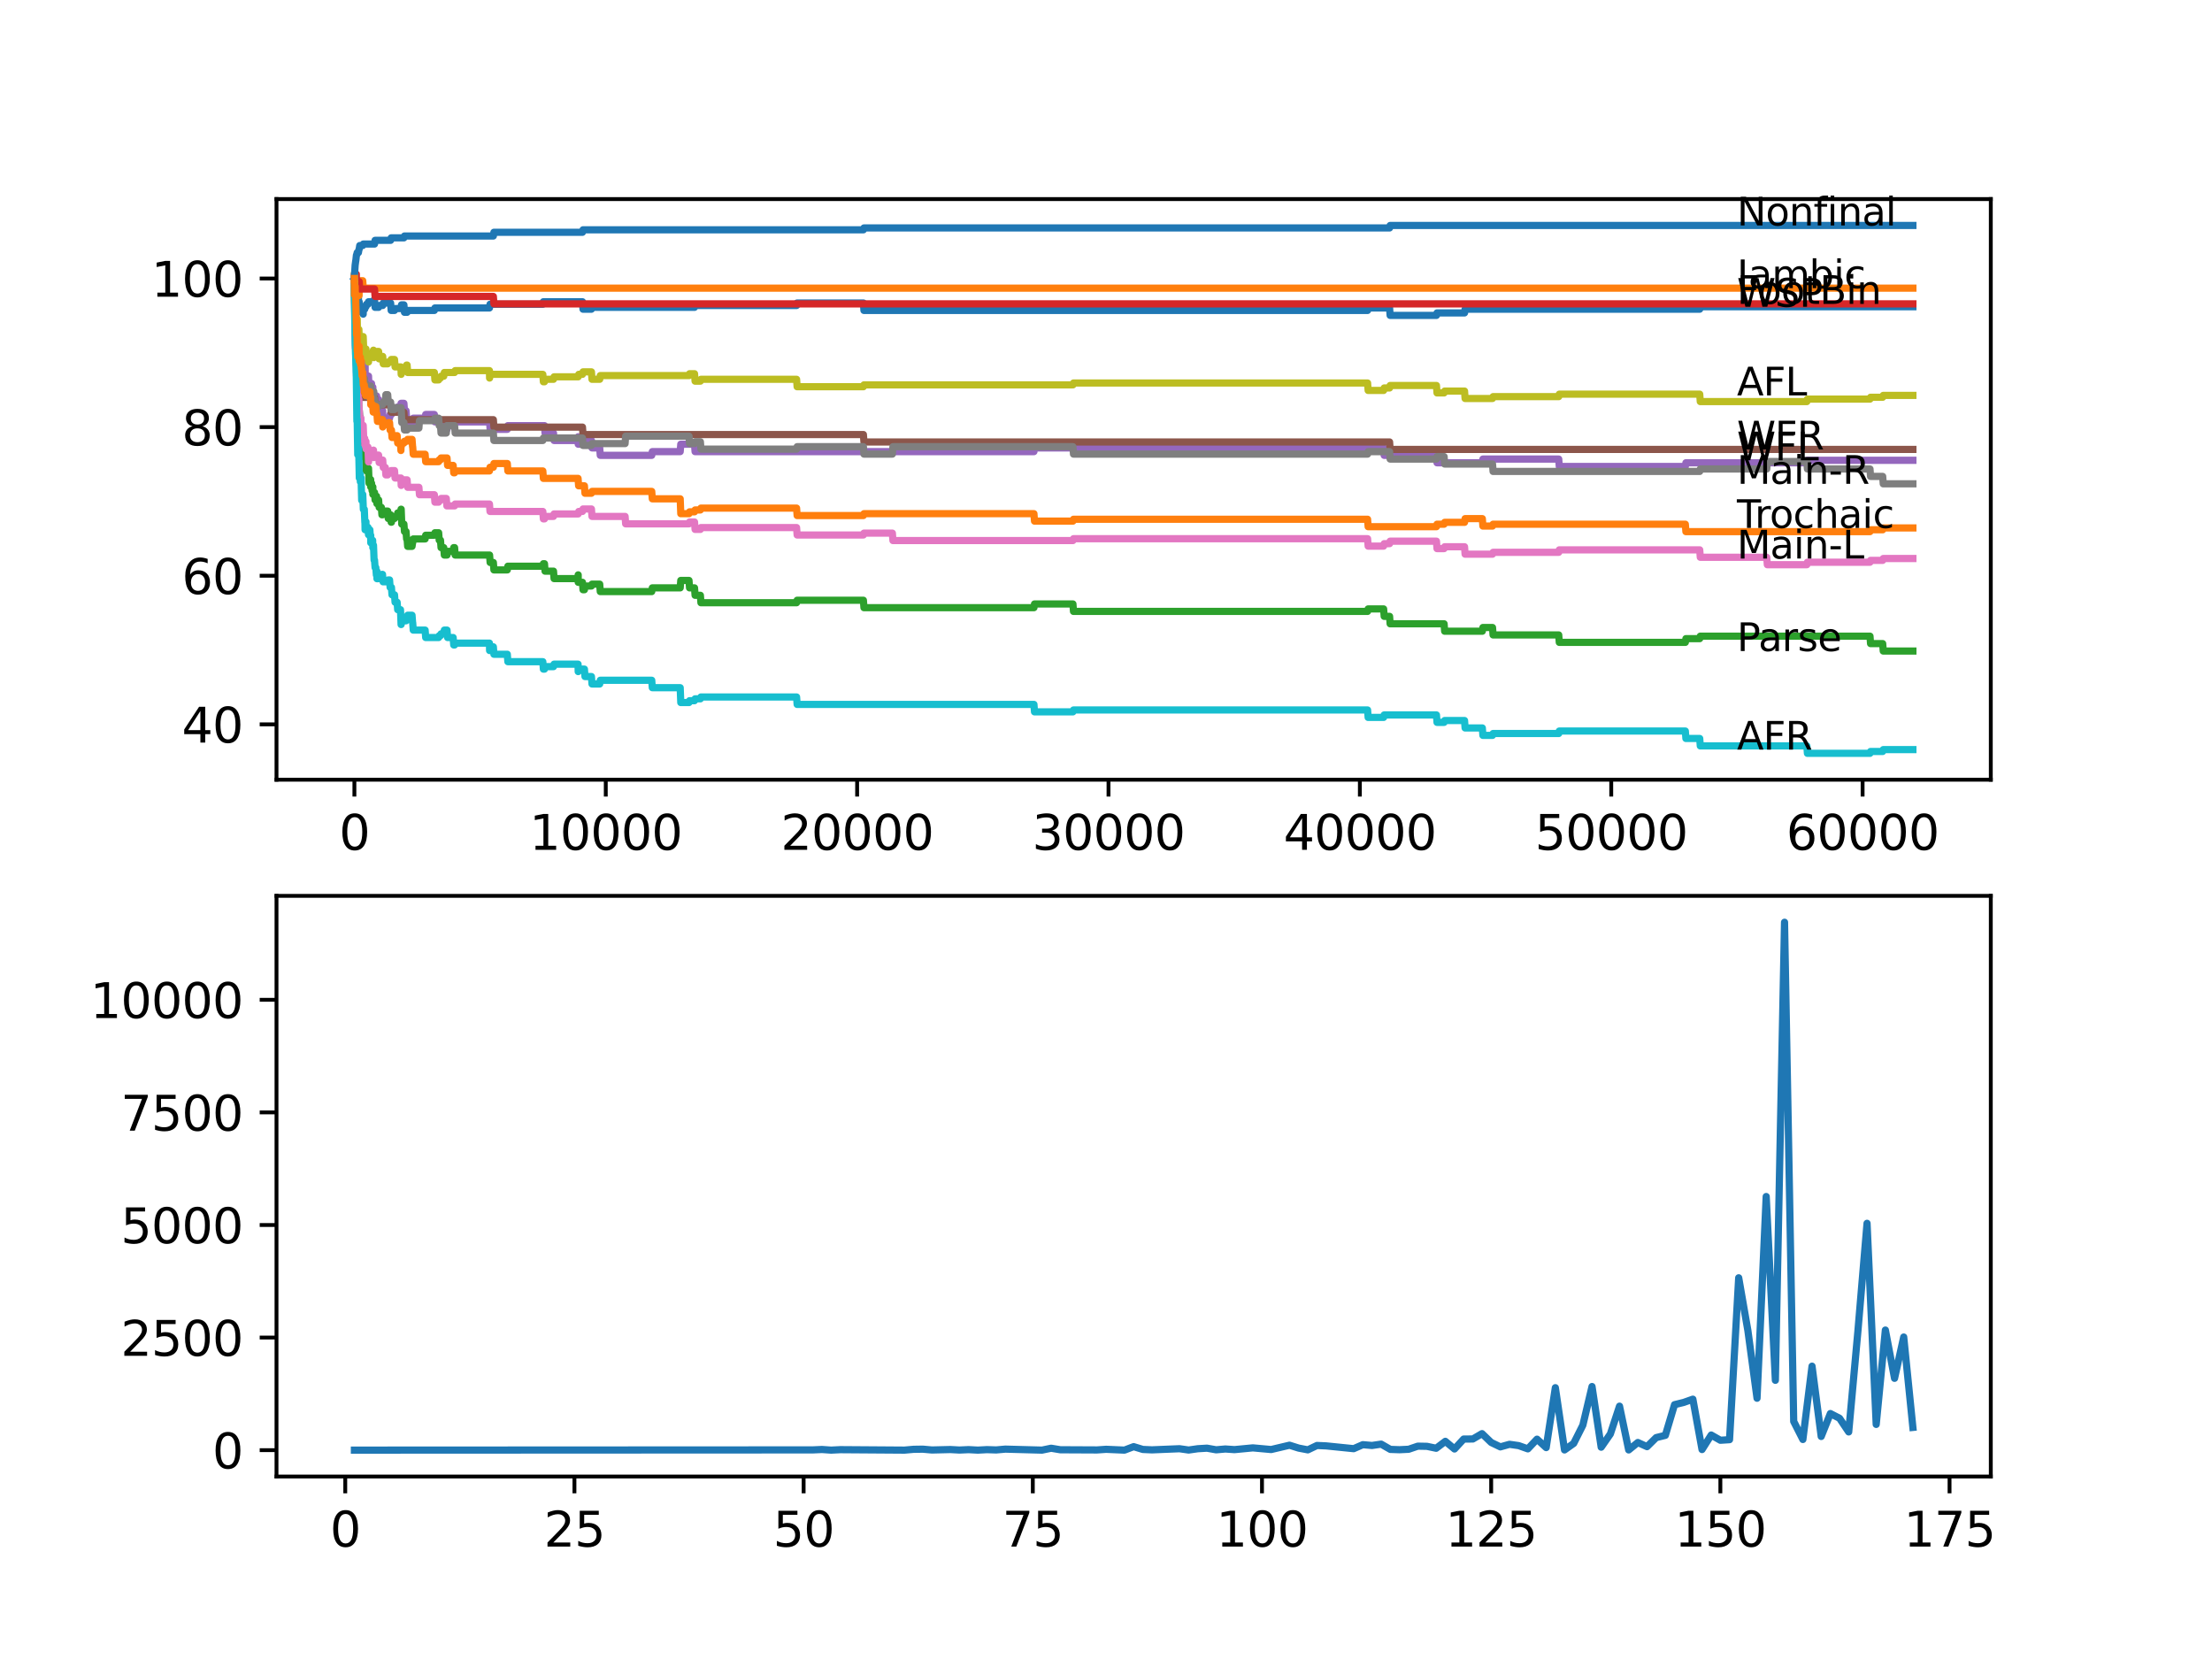<?xml version="1.0" encoding="utf-8" standalone="no"?>
<!DOCTYPE svg PUBLIC "-//W3C//DTD SVG 1.1//EN"
  "http://www.w3.org/Graphics/SVG/1.1/DTD/svg11.dtd">
<svg xmlns:xlink="http://www.w3.org/1999/xlink" width="460.8pt" height="345.6pt" viewBox="0 0 460.8 345.6" xmlns="http://www.w3.org/2000/svg" version="1.1">
 <defs>
  <style type="text/css">*{stroke-linejoin: round; stroke-linecap: butt}</style>
 </defs>
 <g id="figure_1">
  <g id="patch_1">
   <path d="M 0 345.6 
L 460.8 345.6 
L 460.8 0 
L 0 0 
z
" style="fill: #ffffff"/>
  </g>
  <g id="axes_1">
   <g id="patch_2">
    <path d="M 57.6 162.432 
L 414.72 162.432 
L 414.72 41.472 
L 57.6 41.472 
z
" style="fill: #ffffff"/>
   </g>
   <g id="matplotlib.axis_1">
    <g id="xtick_1">
     <g id="line2d_1">
      <defs>
       <path id="m3942ebf90b" d="M 0 0 
L 0 3.5 
" style="stroke: #000000; stroke-width: 0.8"/>
      </defs>
      <g>
       <use xlink:href="#m3942ebf90b" x="73.827" y="162.432" style="stroke: #000000; stroke-width: 0.8"/>
      </g>
     </g>
     <g id="text_1">
      <!-- 0 -->
      <g transform="translate(70.646 177.03)scale(0.1 -0.1)">
       <defs>
        <path id="DejaVuSans-30" d="M 2034 4250 
Q 1547 4250 1301 3770 
Q 1056 3291 1056 2328 
Q 1056 1369 1301 889 
Q 1547 409 2034 409 
Q 2525 409 2770 889 
Q 3016 1369 3016 2328 
Q 3016 3291 2770 3770 
Q 2525 4250 2034 4250 
z
M 2034 4750 
Q 2819 4750 3233 4129 
Q 3647 3509 3647 2328 
Q 3647 1150 3233 529 
Q 2819 -91 2034 -91 
Q 1250 -91 836 529 
Q 422 1150 422 2328 
Q 422 3509 836 4129 
Q 1250 4750 2034 4750 
z
" transform="scale(0.016)"/>
       </defs>
       <use xlink:href="#DejaVuSans-30"/>
      </g>
     </g>
    </g>
    <g id="xtick_2">
     <g id="line2d_2">
      <g>
       <use xlink:href="#m3942ebf90b" x="126.192" y="162.432" style="stroke: #000000; stroke-width: 0.8"/>
      </g>
     </g>
     <g id="text_2">
      <!-- 10000 -->
      <g transform="translate(110.286 177.03)scale(0.1 -0.1)">
       <defs>
        <path id="DejaVuSans-31" d="M 794 531 
L 1825 531 
L 1825 4091 
L 703 3866 
L 703 4441 
L 1819 4666 
L 2450 4666 
L 2450 531 
L 3481 531 
L 3481 0 
L 794 0 
L 794 531 
z
" transform="scale(0.016)"/>
       </defs>
       <use xlink:href="#DejaVuSans-31"/>
       <use xlink:href="#DejaVuSans-30" x="63.623"/>
       <use xlink:href="#DejaVuSans-30" x="127.246"/>
       <use xlink:href="#DejaVuSans-30" x="190.869"/>
       <use xlink:href="#DejaVuSans-30" x="254.492"/>
      </g>
     </g>
    </g>
    <g id="xtick_3">
     <g id="line2d_3">
      <g>
       <use xlink:href="#m3942ebf90b" x="178.556" y="162.432" style="stroke: #000000; stroke-width: 0.8"/>
      </g>
     </g>
     <g id="text_3">
      <!-- 20000 -->
      <g transform="translate(162.65 177.03)scale(0.1 -0.1)">
       <defs>
        <path id="DejaVuSans-32" d="M 1228 531 
L 3431 531 
L 3431 0 
L 469 0 
L 469 531 
Q 828 903 1448 1529 
Q 2069 2156 2228 2338 
Q 2531 2678 2651 2914 
Q 2772 3150 2772 3378 
Q 2772 3750 2511 3984 
Q 2250 4219 1831 4219 
Q 1534 4219 1204 4116 
Q 875 4013 500 3803 
L 500 4441 
Q 881 4594 1212 4672 
Q 1544 4750 1819 4750 
Q 2544 4750 2975 4387 
Q 3406 4025 3406 3419 
Q 3406 3131 3298 2873 
Q 3191 2616 2906 2266 
Q 2828 2175 2409 1742 
Q 1991 1309 1228 531 
z
" transform="scale(0.016)"/>
       </defs>
       <use xlink:href="#DejaVuSans-32"/>
       <use xlink:href="#DejaVuSans-30" x="63.623"/>
       <use xlink:href="#DejaVuSans-30" x="127.246"/>
       <use xlink:href="#DejaVuSans-30" x="190.869"/>
       <use xlink:href="#DejaVuSans-30" x="254.492"/>
      </g>
     </g>
    </g>
    <g id="xtick_4">
     <g id="line2d_4">
      <g>
       <use xlink:href="#m3942ebf90b" x="230.921" y="162.432" style="stroke: #000000; stroke-width: 0.8"/>
      </g>
     </g>
     <g id="text_4">
      <!-- 30000 -->
      <g transform="translate(215.015 177.03)scale(0.1 -0.1)">
       <defs>
        <path id="DejaVuSans-33" d="M 2597 2516 
Q 3050 2419 3304 2112 
Q 3559 1806 3559 1356 
Q 3559 666 3084 287 
Q 2609 -91 1734 -91 
Q 1441 -91 1130 -33 
Q 819 25 488 141 
L 488 750 
Q 750 597 1062 519 
Q 1375 441 1716 441 
Q 2309 441 2620 675 
Q 2931 909 2931 1356 
Q 2931 1769 2642 2001 
Q 2353 2234 1838 2234 
L 1294 2234 
L 1294 2753 
L 1863 2753 
Q 2328 2753 2575 2939 
Q 2822 3125 2822 3475 
Q 2822 3834 2567 4026 
Q 2313 4219 1838 4219 
Q 1578 4219 1281 4162 
Q 984 4106 628 3988 
L 628 4550 
Q 988 4650 1302 4700 
Q 1616 4750 1894 4750 
Q 2613 4750 3031 4423 
Q 3450 4097 3450 3541 
Q 3450 3153 3228 2886 
Q 3006 2619 2597 2516 
z
" transform="scale(0.016)"/>
       </defs>
       <use xlink:href="#DejaVuSans-33"/>
       <use xlink:href="#DejaVuSans-30" x="63.623"/>
       <use xlink:href="#DejaVuSans-30" x="127.246"/>
       <use xlink:href="#DejaVuSans-30" x="190.869"/>
       <use xlink:href="#DejaVuSans-30" x="254.492"/>
      </g>
     </g>
    </g>
    <g id="xtick_5">
     <g id="line2d_5">
      <g>
       <use xlink:href="#m3942ebf90b" x="283.285" y="162.432" style="stroke: #000000; stroke-width: 0.8"/>
      </g>
     </g>
     <g id="text_5">
      <!-- 40000 -->
      <g transform="translate(267.379 177.03)scale(0.1 -0.1)">
       <defs>
        <path id="DejaVuSans-34" d="M 2419 4116 
L 825 1625 
L 2419 1625 
L 2419 4116 
z
M 2253 4666 
L 3047 4666 
L 3047 1625 
L 3713 1625 
L 3713 1100 
L 3047 1100 
L 3047 0 
L 2419 0 
L 2419 1100 
L 313 1100 
L 313 1709 
L 2253 4666 
z
" transform="scale(0.016)"/>
       </defs>
       <use xlink:href="#DejaVuSans-34"/>
       <use xlink:href="#DejaVuSans-30" x="63.623"/>
       <use xlink:href="#DejaVuSans-30" x="127.246"/>
       <use xlink:href="#DejaVuSans-30" x="190.869"/>
       <use xlink:href="#DejaVuSans-30" x="254.492"/>
      </g>
     </g>
    </g>
    <g id="xtick_6">
     <g id="line2d_6">
      <g>
       <use xlink:href="#m3942ebf90b" x="335.65" y="162.432" style="stroke: #000000; stroke-width: 0.8"/>
      </g>
     </g>
     <g id="text_6">
      <!-- 50000 -->
      <g transform="translate(319.744 177.03)scale(0.1 -0.1)">
       <defs>
        <path id="DejaVuSans-35" d="M 691 4666 
L 3169 4666 
L 3169 4134 
L 1269 4134 
L 1269 2991 
Q 1406 3038 1543 3061 
Q 1681 3084 1819 3084 
Q 2600 3084 3056 2656 
Q 3513 2228 3513 1497 
Q 3513 744 3044 326 
Q 2575 -91 1722 -91 
Q 1428 -91 1123 -41 
Q 819 9 494 109 
L 494 744 
Q 775 591 1075 516 
Q 1375 441 1709 441 
Q 2250 441 2565 725 
Q 2881 1009 2881 1497 
Q 2881 1984 2565 2268 
Q 2250 2553 1709 2553 
Q 1456 2553 1204 2497 
Q 953 2441 691 2322 
L 691 4666 
z
" transform="scale(0.016)"/>
       </defs>
       <use xlink:href="#DejaVuSans-35"/>
       <use xlink:href="#DejaVuSans-30" x="63.623"/>
       <use xlink:href="#DejaVuSans-30" x="127.246"/>
       <use xlink:href="#DejaVuSans-30" x="190.869"/>
       <use xlink:href="#DejaVuSans-30" x="254.492"/>
      </g>
     </g>
    </g>
    <g id="xtick_7">
     <g id="line2d_7">
      <g>
       <use xlink:href="#m3942ebf90b" x="388.014" y="162.432" style="stroke: #000000; stroke-width: 0.8"/>
      </g>
     </g>
     <g id="text_7">
      <!-- 60000 -->
      <g transform="translate(372.108 177.03)scale(0.1 -0.1)">
       <defs>
        <path id="DejaVuSans-36" d="M 2113 2584 
Q 1688 2584 1439 2293 
Q 1191 2003 1191 1497 
Q 1191 994 1439 701 
Q 1688 409 2113 409 
Q 2538 409 2786 701 
Q 3034 994 3034 1497 
Q 3034 2003 2786 2293 
Q 2538 2584 2113 2584 
z
M 3366 4563 
L 3366 3988 
Q 3128 4100 2886 4159 
Q 2644 4219 2406 4219 
Q 1781 4219 1451 3797 
Q 1122 3375 1075 2522 
Q 1259 2794 1537 2939 
Q 1816 3084 2150 3084 
Q 2853 3084 3261 2657 
Q 3669 2231 3669 1497 
Q 3669 778 3244 343 
Q 2819 -91 2113 -91 
Q 1303 -91 875 529 
Q 447 1150 447 2328 
Q 447 3434 972 4092 
Q 1497 4750 2381 4750 
Q 2619 4750 2861 4703 
Q 3103 4656 3366 4563 
z
" transform="scale(0.016)"/>
       </defs>
       <use xlink:href="#DejaVuSans-36"/>
       <use xlink:href="#DejaVuSans-30" x="63.623"/>
       <use xlink:href="#DejaVuSans-30" x="127.246"/>
       <use xlink:href="#DejaVuSans-30" x="190.869"/>
       <use xlink:href="#DejaVuSans-30" x="254.492"/>
      </g>
     </g>
    </g>
   </g>
   <g id="matplotlib.axis_2">
    <g id="ytick_1">
     <g id="line2d_8">
      <defs>
       <path id="mad96568de6" d="M 0 0 
L -3.5 0 
" style="stroke: #000000; stroke-width: 0.8"/>
      </defs>
      <g>
       <use xlink:href="#mad96568de6" x="57.6" y="150.896" style="stroke: #000000; stroke-width: 0.8"/>
      </g>
     </g>
     <g id="text_8">
      <!-- 40 -->
      <g transform="translate(37.875 154.696)scale(0.1 -0.1)">
       <use xlink:href="#DejaVuSans-34"/>
       <use xlink:href="#DejaVuSans-30" x="63.623"/>
      </g>
     </g>
    </g>
    <g id="ytick_2">
     <g id="line2d_9">
      <g>
       <use xlink:href="#mad96568de6" x="57.6" y="119.935" style="stroke: #000000; stroke-width: 0.8"/>
      </g>
     </g>
     <g id="text_9">
      <!-- 60 -->
      <g transform="translate(37.875 123.734)scale(0.1 -0.1)">
       <use xlink:href="#DejaVuSans-36"/>
       <use xlink:href="#DejaVuSans-30" x="63.623"/>
      </g>
     </g>
    </g>
    <g id="ytick_3">
     <g id="line2d_10">
      <g>
       <use xlink:href="#mad96568de6" x="57.6" y="88.974" style="stroke: #000000; stroke-width: 0.8"/>
      </g>
     </g>
     <g id="text_10">
      <!-- 80 -->
      <g transform="translate(37.875 92.773)scale(0.1 -0.1)">
       <defs>
        <path id="DejaVuSans-38" d="M 2034 2216 
Q 1584 2216 1326 1975 
Q 1069 1734 1069 1313 
Q 1069 891 1326 650 
Q 1584 409 2034 409 
Q 2484 409 2743 651 
Q 3003 894 3003 1313 
Q 3003 1734 2745 1975 
Q 2488 2216 2034 2216 
z
M 1403 2484 
Q 997 2584 770 2862 
Q 544 3141 544 3541 
Q 544 4100 942 4425 
Q 1341 4750 2034 4750 
Q 2731 4750 3128 4425 
Q 3525 4100 3525 3541 
Q 3525 3141 3298 2862 
Q 3072 2584 2669 2484 
Q 3125 2378 3379 2068 
Q 3634 1759 3634 1313 
Q 3634 634 3220 271 
Q 2806 -91 2034 -91 
Q 1263 -91 848 271 
Q 434 634 434 1313 
Q 434 1759 690 2068 
Q 947 2378 1403 2484 
z
M 1172 3481 
Q 1172 3119 1398 2916 
Q 1625 2713 2034 2713 
Q 2441 2713 2670 2916 
Q 2900 3119 2900 3481 
Q 2900 3844 2670 4047 
Q 2441 4250 2034 4250 
Q 1625 4250 1398 4047 
Q 1172 3844 1172 3481 
z
" transform="scale(0.016)"/>
       </defs>
       <use xlink:href="#DejaVuSans-38"/>
       <use xlink:href="#DejaVuSans-30" x="63.623"/>
      </g>
     </g>
    </g>
    <g id="ytick_4">
     <g id="line2d_11">
      <g>
       <use xlink:href="#mad96568de6" x="57.6" y="58.013" style="stroke: #000000; stroke-width: 0.8"/>
      </g>
     </g>
     <g id="text_11">
      <!-- 100 -->
      <g transform="translate(31.512 61.812)scale(0.1 -0.1)">
       <use xlink:href="#DejaVuSans-31"/>
       <use xlink:href="#DejaVuSans-30" x="63.623"/>
       <use xlink:href="#DejaVuSans-30" x="127.246"/>
      </g>
     </g>
    </g>
   </g>
   <g id="line2d_12">
    <path d="M 73.833 58.013 
L 73.875 57.961 
L 73.948 61.057 
L 73.99 60.154 
L 73.995 61.703 
L 74.053 61.187 
L 74.068 61.187 
L 74.079 62.735 
L 74.11 61.057 
L 74.184 62.606 
L 74.225 62.606 
L 74.341 64.154 
L 74.466 61.832 
L 74.665 61.832 
L 74.718 64.928 
L 74.781 63.638 
L 74.791 63.638 
L 74.822 62.864 
L 74.828 64.412 
L 74.896 64.412 
L 75.257 64.412 
L 75.372 63.896 
L 75.561 63.896 
L 75.66 65.444 
L 75.671 64.412 
L 75.974 64.412 
L 76.09 63.896 
L 76.236 63.896 
L 76.351 63.38 
L 76.65 63.38 
L 76.765 62.864 
L 77.807 62.864 
L 77.922 62.477 
L 78.022 62.477 
L 78.137 64.025 
L 78.87 64.025 
L 78.985 63.638 
L 79.724 63.638 
L 79.839 63.122 
L 81.373 63.122 
L 81.488 64.67 
L 82.185 64.67 
L 82.3 64.283 
L 83.52 64.283 
L 83.635 63.509 
L 84.143 63.509 
L 84.258 65.057 
L 84.808 65.057 
L 84.924 64.67 
L 90.485 64.67 
L 90.6 64.154 
L 101.963 64.154 
L 102.078 63.38 
L 113.08 63.38 
L 113.195 62.864 
L 121.338 62.864 
L 121.453 64.412 
L 123.207 64.412 
L 123.322 64.025 
L 144.682 64.025 
L 144.797 63.638 
L 165.942 63.638 
L 166.057 63.122 
L 179.86 63.122 
L 179.976 64.67 
L 284.893 64.67 
L 285.008 64.154 
L 289.475 64.154 
L 289.59 65.702 
L 299.241 65.702 
L 299.356 65.186 
L 305.09 65.186 
L 305.205 64.412 
L 354.082 64.412 
L 354.197 63.896 
L 398.487 63.896 
L 398.487 63.896 
" clip-path="url(#p14b8bb11bd)" style="fill: none; stroke: #1f77b4; stroke-width: 1.5; stroke-linecap: square"/>
   </g>
   <g id="line2d_13">
    <path d="M 73.833 58.013 
L 73.838 57.703 
L 73.843 59.251 
L 73.937 58.09 
L 73.943 58.09 
L 74.058 59.638 
L 74.089 59.638 
L 74.126 59.251 
L 74.131 60.799 
L 74.194 60.025 
L 74.712 60.025 
L 74.801 61.574 
L 74.817 60.025 
L 74.932 58.477 
L 75.561 58.477 
L 75.676 60.025 
L 398.487 60.025 
L 398.487 60.025 
" clip-path="url(#p14b8bb11bd)" style="fill: none; stroke: #ff7f0e; stroke-width: 1.5; stroke-linecap: square"/>
   </g>
   <g id="line2d_14">
    <path d="M 73.833 58.013 
L 73.958 66.218 
L 73.969 65.831 
L 74 65.831 
L 74.032 65.315 
L 74.047 68.411 
L 74.068 68.411 
L 74.194 73.7 
L 74.215 73.7 
L 74.225 73.313 
L 74.299 74.99 
L 74.304 74.99 
L 74.309 74.99 
L 74.356 79.634 
L 74.424 77.957 
L 74.445 77.441 
L 74.451 78.989 
L 74.524 78.086 
L 74.644 81.182 
L 74.665 81.182 
L 74.765 85.826 
L 74.786 85.31 
L 74.822 85.31 
L 74.938 86.858 
L 75.037 86.858 
L 75.152 89.181 
L 75.173 89.181 
L 75.252 90.729 
L 75.283 89.439 
L 75.32 89.439 
L 75.346 88.665 
L 75.351 90.213 
L 75.425 90.213 
L 75.466 90.213 
L 75.571 93.309 
L 75.582 92.922 
L 75.665 92.922 
L 75.781 92.406 
L 75.891 92.406 
L 75.938 91.632 
L 75.943 93.18 
L 75.995 93.18 
L 76.027 93.18 
L 76.053 92.406 
L 76.084 95.502 
L 76.121 95.502 
L 76.179 95.502 
L 76.294 98.082 
L 76.65 98.082 
L 76.765 97.566 
L 76.77 97.566 
L 76.891 100.662 
L 77.048 100.662 
L 77.163 99.888 
L 77.215 99.888 
L 77.231 101.436 
L 77.325 100.662 
L 77.399 100.662 
L 77.514 102.21 
L 77.629 102.21 
L 77.671 101.436 
L 77.676 102.984 
L 77.734 102.984 
L 77.807 102.984 
L 77.922 102.597 
L 78.022 102.597 
L 78.137 104.145 
L 78.289 104.145 
L 78.404 103.371 
L 78.446 103.371 
L 78.519 104.919 
L 78.556 104.145 
L 78.87 104.145 
L 78.985 105.693 
L 79.446 105.693 
L 79.561 107.241 
L 79.687 107.241 
L 79.802 106.467 
L 80.766 106.467 
L 80.881 108.015 
L 81.153 108.015 
L 81.268 107.241 
L 81.373 107.241 
L 81.488 108.789 
L 81.546 108.789 
L 81.661 108.015 
L 82.185 108.015 
L 82.3 107.628 
L 82.729 107.628 
L 82.845 106.854 
L 83.431 106.854 
L 83.546 106.08 
L 83.573 106.08 
L 83.693 109.176 
L 84.143 109.176 
L 84.258 110.724 
L 84.588 110.724 
L 84.704 112.272 
L 84.808 112.272 
L 84.924 113.82 
L 85.835 113.82 
L 85.95 113.046 
L 85.971 113.046 
L 86.086 112.272 
L 88.563 112.272 
L 88.678 111.498 
L 90.485 111.498 
L 90.6 110.982 
L 91.38 110.982 
L 91.495 112.53 
L 91.762 112.53 
L 91.878 114.078 
L 92.443 114.078 
L 92.558 115.627 
L 93.124 115.627 
L 93.239 114.852 
L 94.401 114.852 
L 94.517 114.078 
L 94.7 114.078 
L 94.815 115.627 
L 101.989 115.627 
L 102.104 117.175 
L 102.775 117.175 
L 102.89 118.723 
L 105.681 118.723 
L 105.796 117.949 
L 113.08 117.949 
L 113.195 117.433 
L 113.426 117.433 
L 113.541 118.981 
L 115.305 118.981 
L 115.421 120.529 
L 120.421 120.529 
L 120.448 119.755 
L 120.453 121.303 
L 120.526 121.303 
L 121.338 121.303 
L 121.453 122.851 
L 121.746 122.851 
L 121.861 122.077 
L 123.207 122.077 
L 123.322 121.69 
L 124.93 121.69 
L 125.045 123.238 
L 135.769 123.238 
L 135.885 122.464 
L 141.697 122.464 
L 141.818 120.916 
L 143.53 120.916 
L 143.645 122.464 
L 144.682 122.464 
L 144.797 124.012 
L 145.902 124.012 
L 146.017 125.56 
L 165.942 125.56 
L 166.057 125.044 
L 179.86 125.044 
L 179.976 126.592 
L 215.39 126.592 
L 215.505 125.818 
L 223.511 125.818 
L 223.627 127.366 
L 284.893 127.366 
L 285.008 126.85 
L 288.234 126.85 
L 288.349 128.398 
L 289.475 128.398 
L 289.59 129.946 
L 300.833 129.946 
L 300.948 131.494 
L 308.797 131.494 
L 308.913 130.72 
L 310.918 130.72 
L 311.033 132.268 
L 324.711 132.268 
L 324.826 133.816 
L 351.087 133.816 
L 351.202 133.042 
L 354.082 133.042 
L 354.197 132.526 
L 389.554 132.526 
L 389.669 134.074 
L 392.198 134.074 
L 392.313 135.622 
L 398.487 135.622 
L 398.487 135.622 
" clip-path="url(#p14b8bb11bd)" style="fill: none; stroke: #2ca02c; stroke-width: 1.5; stroke-linecap: square"/>
   </g>
   <g id="line2d_15">
    <path d="M 73.833 58.013 
L 73.869 58.013 
L 73.99 57.239 
L 73.995 58.787 
L 74.1 57.497 
L 74.152 57.497 
L 74.225 57.11 
L 74.231 58.658 
L 74.246 58.658 
L 74.822 58.658 
L 74.938 60.206 
L 78.022 60.206 
L 78.137 61.754 
L 102.775 61.754 
L 102.89 63.302 
L 398.487 63.302 
L 398.487 63.302 
" clip-path="url(#p14b8bb11bd)" style="fill: none; stroke: #d62728; stroke-width: 1.5; stroke-linecap: square"/>
   </g>
   <g id="line2d_16">
    <path d="M 73.833 57.626 
L 73.974 66.605 
L 73.99 66.605 
L 74.032 66.218 
L 74.037 67.766 
L 74.089 67.25 
L 74.194 71.507 
L 74.21 70.991 
L 74.215 70.991 
L 74.309 70.217 
L 74.314 71.765 
L 74.356 71.765 
L 74.482 70.604 
L 74.493 70.604 
L 74.524 70.217 
L 74.529 71.765 
L 74.587 71.765 
L 74.602 71.765 
L 74.718 73.313 
L 75.037 73.313 
L 75.058 74.861 
L 75.147 74.087 
L 75.252 74.087 
L 75.346 72.539 
L 75.362 74.087 
L 75.571 74.087 
L 75.66 73.7 
L 75.665 75.248 
L 75.891 75.248 
L 75.974 74.474 
L 75.98 76.022 
L 75.995 76.022 
L 76.027 76.022 
L 76.053 75.248 
L 76.084 78.344 
L 76.121 78.344 
L 76.77 78.344 
L 76.891 81.44 
L 77.048 81.44 
L 77.163 80.666 
L 77.231 80.666 
L 77.346 79.892 
L 77.399 79.892 
L 77.514 81.44 
L 77.629 81.44 
L 77.671 80.666 
L 77.676 82.214 
L 77.734 82.214 
L 77.807 82.214 
L 77.87 83.762 
L 77.917 83.246 
L 78.289 83.246 
L 78.404 82.472 
L 78.446 82.472 
L 78.519 84.02 
L 78.556 83.246 
L 78.87 83.246 
L 78.985 84.794 
L 79.446 84.794 
L 79.561 86.342 
L 79.687 86.342 
L 79.724 85.568 
L 79.729 87.116 
L 79.792 87.116 
L 81.153 87.116 
L 81.268 86.342 
L 81.546 86.342 
L 81.661 85.568 
L 82.729 85.568 
L 82.845 84.794 
L 83.431 84.794 
L 83.546 84.02 
L 84.143 84.02 
L 84.258 85.568 
L 84.588 85.568 
L 84.704 87.116 
L 84.808 87.116 
L 84.924 88.665 
L 85.835 88.665 
L 85.95 87.89 
L 85.971 87.89 
L 86.086 87.116 
L 88.563 87.116 
L 88.678 86.342 
L 90.485 86.342 
L 90.6 87.89 
L 92.443 87.89 
L 92.558 89.439 
L 93.124 89.439 
L 93.239 88.665 
L 94.401 88.665 
L 94.517 87.89 
L 101.989 87.89 
L 102.104 89.439 
L 105.681 89.439 
L 105.796 88.665 
L 113.426 88.665 
L 113.541 90.213 
L 115.305 90.213 
L 115.421 91.761 
L 120.421 91.761 
L 120.448 90.987 
L 120.453 92.535 
L 120.526 92.535 
L 121.746 92.535 
L 121.861 91.761 
L 123.207 91.761 
L 123.322 93.309 
L 124.93 93.309 
L 125.045 94.857 
L 135.769 94.857 
L 135.885 94.083 
L 141.697 94.083 
L 141.818 92.535 
L 144.682 92.535 
L 144.797 94.083 
L 215.39 94.083 
L 215.505 93.309 
L 288.234 93.309 
L 288.349 94.857 
L 299.241 94.857 
L 299.356 96.405 
L 308.797 96.405 
L 308.913 95.631 
L 324.711 95.631 
L 324.826 97.179 
L 351.087 97.179 
L 351.202 96.405 
L 376.4 96.405 
L 376.515 95.889 
L 398.487 95.889 
L 398.487 95.889 
" clip-path="url(#p14b8bb11bd)" style="fill: none; stroke: #9467bd; stroke-width: 1.5; stroke-linecap: square"/>
   </g>
   <g id="line2d_17">
    <path d="M 73.833 59.561 
L 73.974 68.849 
L 73.99 68.849 
L 74.11 71.945 
L 74.126 71.945 
L 74.246 75.042 
L 74.294 75.042 
L 74.409 76.59 
L 74.665 76.59 
L 74.786 79.686 
L 74.822 79.686 
L 74.938 81.234 
L 75.561 81.234 
L 75.676 82.782 
L 78.022 82.782 
L 78.137 84.33 
L 81.373 84.33 
L 81.488 85.878 
L 84.143 85.878 
L 84.258 87.426 
L 102.775 87.426 
L 102.89 88.974 
L 121.338 88.974 
L 121.453 90.522 
L 179.86 90.522 
L 179.976 92.07 
L 289.475 92.07 
L 289.59 93.618 
L 398.487 93.618 
L 398.487 93.618 
" clip-path="url(#p14b8bb11bd)" style="fill: none; stroke: #8c564b; stroke-width: 1.5; stroke-linecap: square"/>
   </g>
   <g id="line2d_18">
    <path d="M 73.833 57.626 
L 73.985 70.139 
L 73.99 70.139 
L 74 69.365 
L 74.037 72.462 
L 74.079 71.042 
L 74.194 76.074 
L 74.205 75.558 
L 74.215 75.558 
L 74.241 75.171 
L 74.257 78.267 
L 74.304 76.848 
L 74.43 82.653 
L 74.445 82.653 
L 74.451 82.266 
L 74.456 83.814 
L 74.55 82.911 
L 74.602 82.911 
L 74.608 82.395 
L 74.613 83.943 
L 74.702 83.556 
L 74.712 83.556 
L 74.765 83.246 
L 74.77 84.794 
L 74.791 84.794 
L 74.906 86.342 
L 74.922 86.342 
L 75.037 87.89 
L 75.1 87.89 
L 75.189 87.116 
L 75.194 88.665 
L 75.199 88.665 
L 75.257 88.665 
L 75.346 90.213 
L 75.367 89.697 
L 75.466 89.697 
L 75.592 88.613 
L 75.66 88.613 
L 75.781 91.709 
L 75.938 91.709 
L 75.974 91.322 
L 75.98 92.87 
L 76.032 92.87 
L 76.053 92.87 
L 76.168 92.354 
L 76.179 92.354 
L 76.236 91.967 
L 76.241 93.515 
L 76.278 93.128 
L 76.65 93.128 
L 76.77 96.224 
L 76.891 95.192 
L 77.215 95.192 
L 77.331 94.805 
L 77.399 94.805 
L 77.514 94.289 
L 77.671 94.289 
L 77.786 93.773 
L 77.807 93.773 
L 77.87 95.321 
L 77.917 94.805 
L 78.87 94.805 
L 78.985 96.353 
L 79.446 96.353 
L 79.561 95.837 
L 79.724 95.837 
L 79.839 97.385 
L 80.268 97.385 
L 80.384 98.933 
L 80.766 98.933 
L 80.881 98.546 
L 81.373 98.546 
L 81.488 98.03 
L 82.185 98.03 
L 82.3 99.578 
L 83.52 99.578 
L 83.573 101.126 
L 83.63 100.739 
L 83.677 100.739 
L 83.792 100.352 
L 84.143 100.352 
L 84.258 99.965 
L 84.808 99.965 
L 84.924 101.513 
L 87.264 101.513 
L 87.379 103.061 
L 90.485 103.061 
L 90.6 104.609 
L 91.38 104.609 
L 91.495 104.222 
L 91.762 104.222 
L 91.878 103.835 
L 92.972 103.835 
L 93.087 105.384 
L 94.7 105.384 
L 94.815 104.997 
L 101.963 104.997 
L 102.078 106.545 
L 113.08 106.545 
L 113.195 108.093 
L 113.426 108.093 
L 113.541 107.577 
L 115.305 107.577 
L 115.421 107.061 
L 120.448 107.061 
L 120.563 106.545 
L 121.338 106.545 
L 121.453 106.029 
L 123.207 106.029 
L 123.322 107.577 
L 130.219 107.577 
L 130.334 109.125 
L 143.53 109.125 
L 143.645 108.738 
L 144.682 108.738 
L 144.797 110.286 
L 145.902 110.286 
L 146.017 109.899 
L 165.942 109.899 
L 166.057 111.447 
L 179.86 111.447 
L 179.976 111.06 
L 185.898 111.06 
L 186.013 112.608 
L 223.511 112.608 
L 223.627 112.221 
L 284.893 112.221 
L 285.008 113.769 
L 288.234 113.769 
L 288.349 113.253 
L 289.475 113.253 
L 289.59 112.737 
L 299.241 112.737 
L 299.356 114.285 
L 300.833 114.285 
L 300.948 113.898 
L 305.09 113.898 
L 305.205 115.446 
L 310.918 115.446 
L 311.033 115.059 
L 324.711 115.059 
L 324.826 114.543 
L 354.082 114.543 
L 354.197 116.091 
L 368.048 116.091 
L 368.163 117.639 
L 376.4 117.639 
L 376.515 117.123 
L 389.554 117.123 
L 389.669 116.736 
L 392.198 116.736 
L 392.313 116.349 
L 398.487 116.349 
L 398.487 116.349 
" clip-path="url(#p14b8bb11bd)" style="fill: none; stroke: #e377c2; stroke-width: 1.5; stroke-linecap: square"/>
   </g>
   <g id="line2d_19">
    <path d="M 73.833 59.561 
L 73.854 58.477 
L 73.864 61.574 
L 73.906 61.574 
L 73.911 61.574 
L 73.943 60.799 
L 73.995 62.993 
L 74.016 62.477 
L 74.032 62.477 
L 74.042 61.961 
L 74.074 66.605 
L 74.105 65.702 
L 74.152 68.798 
L 74.22 68.411 
L 74.225 68.411 
L 74.351 73.571 
L 74.356 73.571 
L 74.445 72.152 
L 74.451 73.7 
L 74.472 73.184 
L 74.608 73.184 
L 74.665 71.636 
L 74.712 73.184 
L 74.833 77.312 
L 74.922 77.312 
L 75.037 75.764 
L 75.1 75.764 
L 75.189 78.86 
L 75.215 77.312 
L 75.257 77.312 
L 75.372 76.796 
L 75.466 76.796 
L 75.587 79.892 
L 75.66 79.892 
L 75.781 78.86 
L 75.938 78.86 
L 75.974 80.408 
L 76.048 79.892 
L 76.179 79.892 
L 76.294 82.472 
L 76.65 82.472 
L 76.781 80.408 
L 77.215 80.408 
L 77.331 81.956 
L 77.807 81.956 
L 77.87 81.569 
L 77.875 83.117 
L 77.901 83.117 
L 78.022 83.117 
L 78.137 84.665 
L 78.87 84.665 
L 78.985 84.278 
L 79.724 84.278 
L 79.839 83.762 
L 80.268 83.762 
L 80.384 82.214 
L 80.766 82.214 
L 80.881 83.762 
L 81.373 83.762 
L 81.488 85.31 
L 82.185 85.31 
L 82.3 84.923 
L 83.573 84.923 
L 83.693 88.019 
L 84.143 88.019 
L 84.258 89.568 
L 84.808 89.568 
L 84.924 89.181 
L 87.264 89.181 
L 87.379 87.632 
L 90.485 87.632 
L 90.6 87.116 
L 91.38 87.116 
L 91.495 88.665 
L 91.762 88.665 
L 91.878 90.213 
L 92.972 90.213 
L 93.087 88.665 
L 94.7 88.665 
L 94.815 90.213 
L 102.775 90.213 
L 102.89 91.761 
L 113.08 91.761 
L 113.195 91.245 
L 121.338 91.245 
L 121.453 92.793 
L 123.207 92.793 
L 123.322 92.406 
L 130.219 92.406 
L 130.334 90.858 
L 143.53 90.858 
L 143.645 92.406 
L 144.682 92.406 
L 144.797 92.019 
L 145.902 92.019 
L 146.017 93.567 
L 165.942 93.567 
L 166.057 93.051 
L 179.86 93.051 
L 179.976 94.599 
L 185.898 94.599 
L 186.013 93.051 
L 223.511 93.051 
L 223.627 94.599 
L 284.893 94.599 
L 285.008 94.083 
L 289.475 94.083 
L 289.59 95.631 
L 299.241 95.631 
L 299.356 95.115 
L 300.833 95.115 
L 300.948 96.663 
L 310.918 96.663 
L 311.033 98.211 
L 354.082 98.211 
L 354.197 97.695 
L 368.048 97.695 
L 368.163 96.147 
L 376.4 96.147 
L 376.515 97.695 
L 389.554 97.695 
L 389.669 99.243 
L 392.198 99.243 
L 392.313 100.791 
L 398.487 100.791 
L 398.487 100.791 
" clip-path="url(#p14b8bb11bd)" style="fill: none; stroke: #7f7f7f; stroke-width: 1.5; stroke-linecap: square"/>
   </g>
   <g id="line2d_20">
    <path d="M 73.833 57.626 
L 73.843 56.929 
L 73.864 61.574 
L 73.869 61.574 
L 73.99 65.96 
L 74 65.186 
L 74.084 66.863 
L 74.089 66.863 
L 74.126 68.411 
L 74.199 66.734 
L 74.215 66.734 
L 74.241 66.347 
L 74.257 69.443 
L 74.304 68.024 
L 74.309 68.024 
L 74.419 66.476 
L 74.493 70.733 
L 74.54 69.83 
L 74.602 69.83 
L 74.723 68.617 
L 74.765 68.617 
L 74.885 71.713 
L 75.037 71.713 
L 75.152 70.552 
L 75.173 70.552 
L 75.257 70.165 
L 75.262 71.713 
L 75.268 71.713 
L 75.346 71.713 
L 75.461 71.197 
L 75.466 71.197 
L 75.592 70.114 
L 75.66 70.114 
L 75.781 73.21 
L 75.938 73.21 
L 75.974 72.823 
L 75.98 74.371 
L 76.032 74.371 
L 76.053 74.371 
L 76.173 73.081 
L 76.179 73.081 
L 76.236 72.694 
L 76.241 74.242 
L 76.278 73.855 
L 76.65 73.855 
L 76.765 75.403 
L 76.77 75.403 
L 76.891 74.371 
L 77.215 74.371 
L 77.331 73.984 
L 77.399 73.984 
L 77.514 73.468 
L 77.671 73.468 
L 77.786 72.952 
L 77.807 72.952 
L 77.87 74.5 
L 77.917 73.984 
L 78.446 73.984 
L 78.561 73.21 
L 78.87 73.21 
L 78.985 74.758 
L 79.446 74.758 
L 79.561 74.242 
L 79.724 74.242 
L 79.839 75.79 
L 80.766 75.79 
L 80.881 75.403 
L 81.373 75.403 
L 81.488 74.887 
L 82.185 74.887 
L 82.3 76.435 
L 83.52 76.435 
L 83.573 77.983 
L 83.63 77.596 
L 83.677 77.596 
L 83.792 77.209 
L 84.143 77.209 
L 84.258 76.822 
L 84.588 76.822 
L 84.704 76.048 
L 84.808 76.048 
L 84.924 77.596 
L 90.485 77.596 
L 90.6 79.144 
L 91.38 79.144 
L 91.495 78.757 
L 91.762 78.757 
L 91.878 78.37 
L 92.443 78.37 
L 92.558 77.596 
L 94.7 77.596 
L 94.815 77.209 
L 101.963 77.209 
L 101.989 78.757 
L 102.073 77.983 
L 113.08 77.983 
L 113.195 79.531 
L 113.426 79.531 
L 113.541 79.015 
L 115.305 79.015 
L 115.421 78.499 
L 120.448 78.499 
L 120.563 77.983 
L 121.338 77.983 
L 121.453 77.467 
L 123.207 77.467 
L 123.322 79.015 
L 124.93 79.015 
L 125.045 78.241 
L 143.53 78.241 
L 143.645 77.854 
L 144.682 77.854 
L 144.797 79.402 
L 145.902 79.402 
L 146.017 79.015 
L 165.942 79.015 
L 166.057 80.563 
L 179.86 80.563 
L 179.976 80.176 
L 223.511 80.176 
L 223.627 79.789 
L 284.893 79.789 
L 285.008 81.337 
L 288.234 81.337 
L 288.349 80.821 
L 289.475 80.821 
L 289.59 80.305 
L 299.241 80.305 
L 299.356 81.853 
L 300.833 81.853 
L 300.948 81.466 
L 305.09 81.466 
L 305.205 83.014 
L 310.918 83.014 
L 311.033 82.627 
L 324.711 82.627 
L 324.826 82.111 
L 354.082 82.111 
L 354.197 83.659 
L 376.4 83.659 
L 376.515 83.143 
L 389.554 83.143 
L 389.669 82.756 
L 392.198 82.756 
L 392.313 82.369 
L 398.487 82.369 
L 398.487 82.369 
" clip-path="url(#p14b8bb11bd)" style="fill: none; stroke: #bcbd22; stroke-width: 1.5; stroke-linecap: square"/>
   </g>
   <g id="line2d_21">
    <path d="M 73.833 59.561 
L 73.838 59.251 
L 73.859 63.896 
L 73.995 72.023 
L 74 71.636 
L 74.068 73.829 
L 74.079 73.829 
L 74.199 77.699 
L 74.215 77.699 
L 74.346 87.761 
L 74.356 87.374 
L 74.409 87.374 
L 74.524 94.728 
L 74.54 94.212 
L 74.602 94.212 
L 74.718 93.386 
L 74.849 99.578 
L 75.037 99.578 
L 75.058 98.804 
L 75.063 100.352 
L 75.142 99.965 
L 75.173 99.965 
L 75.252 99.578 
L 75.257 101.126 
L 75.346 104.222 
L 75.372 103.706 
L 75.466 103.706 
L 75.571 103.01 
L 75.692 106.106 
L 75.891 106.106 
L 76.006 108.815 
L 76.027 108.815 
L 76.053 110.363 
L 76.137 109.073 
L 76.179 109.073 
L 76.236 108.686 
L 76.241 110.234 
L 76.278 109.847 
L 76.65 109.847 
L 76.765 111.395 
L 76.77 111.395 
L 76.891 110.363 
L 77.048 110.363 
L 77.163 111.911 
L 77.215 111.911 
L 77.231 111.524 
L 77.236 113.072 
L 77.31 113.072 
L 77.399 113.072 
L 77.514 112.556 
L 77.629 112.556 
L 77.671 114.104 
L 77.739 113.588 
L 77.807 113.588 
L 77.928 116.684 
L 78.022 116.684 
L 78.137 118.232 
L 78.289 118.232 
L 78.404 119.78 
L 78.446 119.78 
L 78.519 119.006 
L 78.525 120.554 
L 78.551 120.554 
L 78.87 120.554 
L 78.985 120.167 
L 79.446 120.167 
L 79.561 119.651 
L 79.687 119.651 
L 79.802 121.2 
L 80.766 121.2 
L 80.881 120.812 
L 81.153 120.812 
L 81.268 122.361 
L 81.546 122.361 
L 81.661 123.909 
L 82.185 123.909 
L 82.3 125.457 
L 82.729 125.457 
L 82.845 127.005 
L 83.431 127.005 
L 83.552 130.101 
L 83.573 130.101 
L 83.693 129.327 
L 84.588 129.327 
L 84.704 128.553 
L 84.808 128.553 
L 84.924 128.166 
L 85.835 128.166 
L 85.95 129.714 
L 85.971 129.714 
L 86.086 131.262 
L 88.563 131.262 
L 88.678 132.81 
L 91.38 132.81 
L 91.495 132.423 
L 91.762 132.423 
L 91.878 132.036 
L 92.443 132.036 
L 92.558 131.262 
L 93.124 131.262 
L 93.239 132.81 
L 94.401 132.81 
L 94.517 134.358 
L 94.7 134.358 
L 94.815 133.971 
L 101.963 133.971 
L 101.989 135.519 
L 102.073 134.745 
L 102.775 134.745 
L 102.89 136.293 
L 105.681 136.293 
L 105.796 137.841 
L 113.08 137.841 
L 113.195 139.389 
L 113.426 139.389 
L 113.541 138.873 
L 115.305 138.873 
L 115.421 138.357 
L 120.421 138.357 
L 120.448 139.905 
L 120.531 139.389 
L 121.746 139.389 
L 121.861 140.937 
L 123.207 140.937 
L 123.322 142.485 
L 124.93 142.485 
L 125.045 141.711 
L 135.769 141.711 
L 135.885 143.259 
L 141.697 143.259 
L 141.818 146.355 
L 143.53 146.355 
L 143.645 145.968 
L 144.682 145.968 
L 144.797 145.581 
L 145.902 145.581 
L 146.017 145.194 
L 165.942 145.194 
L 166.057 146.742 
L 215.39 146.742 
L 215.505 148.291 
L 223.511 148.291 
L 223.627 147.903 
L 284.893 147.903 
L 285.008 149.452 
L 288.234 149.452 
L 288.349 148.936 
L 299.241 148.936 
L 299.356 150.484 
L 300.833 150.484 
L 300.948 150.097 
L 305.09 150.097 
L 305.205 151.645 
L 308.797 151.645 
L 308.913 153.193 
L 310.918 153.193 
L 311.033 152.806 
L 324.711 152.806 
L 324.826 152.29 
L 351.087 152.29 
L 351.202 153.838 
L 354.082 153.838 
L 354.197 155.386 
L 376.4 155.386 
L 376.515 156.934 
L 389.554 156.934 
L 389.669 156.547 
L 392.198 156.547 
L 392.313 156.16 
L 398.487 156.16 
L 398.487 156.16 
" clip-path="url(#p14b8bb11bd)" style="fill: none; stroke: #17becf; stroke-width: 1.5; stroke-linecap: square"/>
   </g>
   <g id="line2d_22">
    <path d="M 73.833 57.626 
L 73.985 55.201 
L 73.99 55.201 
L 74.11 54.298 
L 74.126 54.298 
L 74.252 53.137 
L 74.294 53.137 
L 74.409 52.621 
L 74.665 52.621 
L 74.786 51.924 
L 74.822 51.924 
L 74.938 51.15 
L 75.561 51.15 
L 75.676 50.84 
L 78.022 50.84 
L 78.137 50.066 
L 81.373 50.066 
L 81.488 49.55 
L 84.143 49.55 
L 84.258 49.163 
L 102.775 49.163 
L 102.89 48.389 
L 121.338 48.389 
L 121.453 47.873 
L 179.86 47.873 
L 179.976 47.486 
L 289.475 47.486 
L 289.59 46.97 
L 398.487 46.97 
L 398.487 46.97 
" clip-path="url(#p14b8bb11bd)" style="fill: none; stroke: #1f77b4; stroke-width: 1.5; stroke-linecap: square"/>
   </g>
   <g id="line2d_23">
    <path d="M 73.833 58.013 
L 73.88 61.445 
L 73.948 60.541 
L 73.995 59.638 
L 74 61.187 
L 74.047 61.187 
L 74.089 61.187 
L 74.22 67.379 
L 74.225 67.379 
L 74.252 66.605 
L 74.267 69.701 
L 74.32 69.701 
L 74.341 69.701 
L 74.356 68.54 
L 74.424 73.184 
L 74.445 73.184 
L 74.493 72.797 
L 74.498 74.345 
L 74.54 74.345 
L 74.665 74.345 
L 74.801 72.1 
L 74.822 75.196 
L 74.917 74.422 
L 75.058 74.422 
L 75.1 75.97 
L 75.168 75.583 
L 75.173 75.583 
L 75.252 75.196 
L 75.257 76.744 
L 75.268 76.744 
L 75.32 76.744 
L 75.435 78.293 
L 75.466 78.293 
L 75.571 77.596 
L 75.686 80.176 
L 75.891 80.176 
L 75.938 81.724 
L 76.001 80.821 
L 76.027 80.821 
L 76.142 82.369 
L 76.179 82.369 
L 76.299 81.595 
L 77.048 81.595 
L 77.163 83.143 
L 77.215 83.143 
L 77.231 82.756 
L 77.236 84.304 
L 77.31 84.304 
L 77.629 84.304 
L 77.744 85.852 
L 77.807 85.852 
L 77.922 85.465 
L 78.022 85.465 
L 78.137 84.691 
L 78.289 84.691 
L 78.404 86.239 
L 78.519 86.239 
L 78.635 87.787 
L 78.87 87.787 
L 78.985 87.4 
L 79.687 87.4 
L 79.724 88.948 
L 79.797 88.432 
L 80.766 88.432 
L 80.881 88.045 
L 81.153 88.045 
L 81.268 89.593 
L 81.546 89.593 
L 81.661 91.141 
L 82.185 91.141 
L 82.3 90.754 
L 82.729 90.754 
L 82.845 92.302 
L 83.431 92.302 
L 83.52 93.851 
L 83.541 93.076 
L 83.573 93.076 
L 83.693 92.302 
L 84.143 92.302 
L 84.258 91.915 
L 84.808 91.915 
L 84.924 91.528 
L 85.835 91.528 
L 85.95 93.076 
L 85.971 93.076 
L 86.086 94.625 
L 88.563 94.625 
L 88.678 96.173 
L 91.38 96.173 
L 91.495 95.786 
L 91.762 95.786 
L 91.878 95.399 
L 93.124 95.399 
L 93.239 96.947 
L 94.401 96.947 
L 94.517 98.495 
L 94.7 98.495 
L 94.815 98.108 
L 101.963 98.108 
L 102.078 97.334 
L 102.775 97.334 
L 102.89 96.56 
L 105.681 96.56 
L 105.796 98.108 
L 113.08 98.108 
L 113.195 99.656 
L 120.421 99.656 
L 120.537 101.204 
L 121.746 101.204 
L 121.861 102.752 
L 123.207 102.752 
L 123.322 102.365 
L 135.769 102.365 
L 135.885 103.913 
L 141.697 103.913 
L 141.818 107.009 
L 143.53 107.009 
L 143.645 106.622 
L 144.682 106.622 
L 144.797 106.235 
L 145.902 106.235 
L 146.017 105.848 
L 165.942 105.848 
L 166.057 107.396 
L 179.86 107.396 
L 179.976 107.009 
L 215.39 107.009 
L 215.505 108.557 
L 223.511 108.557 
L 223.627 108.17 
L 284.893 108.17 
L 285.008 109.718 
L 299.241 109.718 
L 299.356 109.202 
L 300.833 109.202 
L 300.948 108.815 
L 305.09 108.815 
L 305.205 108.041 
L 308.797 108.041 
L 308.913 109.589 
L 310.918 109.589 
L 311.033 109.202 
L 351.087 109.202 
L 351.202 110.75 
L 389.554 110.75 
L 389.669 110.363 
L 392.198 110.363 
L 392.313 109.976 
L 398.487 109.976 
L 398.487 109.976 
" clip-path="url(#p14b8bb11bd)" style="fill: none; stroke: #ff7f0e; stroke-width: 1.5; stroke-linecap: square"/>
   </g>
   <g id="patch_3">
    <path d="M 57.6 162.432 
L 57.6 41.472 
" style="fill: none; stroke: #000000; stroke-width: 0.8; stroke-linejoin: miter; stroke-linecap: square"/>
   </g>
   <g id="patch_4">
    <path d="M 414.72 162.432 
L 414.72 41.472 
" style="fill: none; stroke: #000000; stroke-width: 0.8; stroke-linejoin: miter; stroke-linecap: square"/>
   </g>
   <g id="patch_5">
    <path d="M 57.6 162.432 
L 414.72 162.432 
" style="fill: none; stroke: #000000; stroke-width: 0.8; stroke-linejoin: miter; stroke-linecap: square"/>
   </g>
   <g id="patch_6">
    <path d="M 57.6 41.472 
L 414.72 41.472 
" style="fill: none; stroke: #000000; stroke-width: 0.8; stroke-linejoin: miter; stroke-linecap: square"/>
   </g>
   <g id="text_12">
    <!-- WSP -->
    <g transform="translate(361.832 63.896)scale(0.08 -0.08)">
     <defs>
      <path id="DejaVuSans-57" d="M 213 4666 
L 850 4666 
L 1831 722 
L 2809 4666 
L 3519 4666 
L 4500 722 
L 5478 4666 
L 6119 4666 
L 4947 0 
L 4153 0 
L 3169 4050 
L 2175 0 
L 1381 0 
L 213 4666 
z
" transform="scale(0.016)"/>
      <path id="DejaVuSans-53" d="M 3425 4513 
L 3425 3897 
Q 3066 4069 2747 4153 
Q 2428 4238 2131 4238 
Q 1616 4238 1336 4038 
Q 1056 3838 1056 3469 
Q 1056 3159 1242 3001 
Q 1428 2844 1947 2747 
L 2328 2669 
Q 3034 2534 3370 2195 
Q 3706 1856 3706 1288 
Q 3706 609 3251 259 
Q 2797 -91 1919 -91 
Q 1588 -91 1214 -16 
Q 841 59 441 206 
L 441 856 
Q 825 641 1194 531 
Q 1563 422 1919 422 
Q 2459 422 2753 634 
Q 3047 847 3047 1241 
Q 3047 1584 2836 1778 
Q 2625 1972 2144 2069 
L 1759 2144 
Q 1053 2284 737 2584 
Q 422 2884 422 3419 
Q 422 4038 858 4394 
Q 1294 4750 2059 4750 
Q 2388 4750 2728 4690 
Q 3069 4631 3425 4513 
z
" transform="scale(0.016)"/>
      <path id="DejaVuSans-50" d="M 1259 4147 
L 1259 2394 
L 2053 2394 
Q 2494 2394 2734 2622 
Q 2975 2850 2975 3272 
Q 2975 3691 2734 3919 
Q 2494 4147 2053 4147 
L 1259 4147 
z
M 628 4666 
L 2053 4666 
Q 2838 4666 3239 4311 
Q 3641 3956 3641 3272 
Q 3641 2581 3239 2228 
Q 2838 1875 2053 1875 
L 1259 1875 
L 1259 0 
L 628 0 
L 628 4666 
z
" transform="scale(0.016)"/>
     </defs>
     <use xlink:href="#DejaVuSans-57"/>
     <use xlink:href="#DejaVuSans-53" x="98.877"/>
     <use xlink:href="#DejaVuSans-50" x="162.354"/>
    </g>
   </g>
   <g id="text_13">
    <!-- Iambic -->
    <g transform="translate(361.832 60.025)scale(0.08 -0.08)">
     <defs>
      <path id="DejaVuSans-49" d="M 628 4666 
L 1259 4666 
L 1259 0 
L 628 0 
L 628 4666 
z
" transform="scale(0.016)"/>
      <path id="DejaVuSans-61" d="M 2194 1759 
Q 1497 1759 1228 1600 
Q 959 1441 959 1056 
Q 959 750 1161 570 
Q 1363 391 1709 391 
Q 2188 391 2477 730 
Q 2766 1069 2766 1631 
L 2766 1759 
L 2194 1759 
z
M 3341 1997 
L 3341 0 
L 2766 0 
L 2766 531 
Q 2569 213 2275 61 
Q 1981 -91 1556 -91 
Q 1019 -91 701 211 
Q 384 513 384 1019 
Q 384 1609 779 1909 
Q 1175 2209 1959 2209 
L 2766 2209 
L 2766 2266 
Q 2766 2663 2505 2880 
Q 2244 3097 1772 3097 
Q 1472 3097 1187 3025 
Q 903 2953 641 2809 
L 641 3341 
Q 956 3463 1253 3523 
Q 1550 3584 1831 3584 
Q 2591 3584 2966 3190 
Q 3341 2797 3341 1997 
z
" transform="scale(0.016)"/>
      <path id="DejaVuSans-6d" d="M 3328 2828 
Q 3544 3216 3844 3400 
Q 4144 3584 4550 3584 
Q 5097 3584 5394 3201 
Q 5691 2819 5691 2113 
L 5691 0 
L 5113 0 
L 5113 2094 
Q 5113 2597 4934 2840 
Q 4756 3084 4391 3084 
Q 3944 3084 3684 2787 
Q 3425 2491 3425 1978 
L 3425 0 
L 2847 0 
L 2847 2094 
Q 2847 2600 2669 2842 
Q 2491 3084 2119 3084 
Q 1678 3084 1418 2786 
Q 1159 2488 1159 1978 
L 1159 0 
L 581 0 
L 581 3500 
L 1159 3500 
L 1159 2956 
Q 1356 3278 1631 3431 
Q 1906 3584 2284 3584 
Q 2666 3584 2933 3390 
Q 3200 3197 3328 2828 
z
" transform="scale(0.016)"/>
      <path id="DejaVuSans-62" d="M 3116 1747 
Q 3116 2381 2855 2742 
Q 2594 3103 2138 3103 
Q 1681 3103 1420 2742 
Q 1159 2381 1159 1747 
Q 1159 1113 1420 752 
Q 1681 391 2138 391 
Q 2594 391 2855 752 
Q 3116 1113 3116 1747 
z
M 1159 2969 
Q 1341 3281 1617 3432 
Q 1894 3584 2278 3584 
Q 2916 3584 3314 3078 
Q 3713 2572 3713 1747 
Q 3713 922 3314 415 
Q 2916 -91 2278 -91 
Q 1894 -91 1617 61 
Q 1341 213 1159 525 
L 1159 0 
L 581 0 
L 581 4863 
L 1159 4863 
L 1159 2969 
z
" transform="scale(0.016)"/>
      <path id="DejaVuSans-69" d="M 603 3500 
L 1178 3500 
L 1178 0 
L 603 0 
L 603 3500 
z
M 603 4863 
L 1178 4863 
L 1178 4134 
L 603 4134 
L 603 4863 
z
" transform="scale(0.016)"/>
      <path id="DejaVuSans-63" d="M 3122 3366 
L 3122 2828 
Q 2878 2963 2633 3030 
Q 2388 3097 2138 3097 
Q 1578 3097 1268 2742 
Q 959 2388 959 1747 
Q 959 1106 1268 751 
Q 1578 397 2138 397 
Q 2388 397 2633 464 
Q 2878 531 3122 666 
L 3122 134 
Q 2881 22 2623 -34 
Q 2366 -91 2075 -91 
Q 1284 -91 818 406 
Q 353 903 353 1747 
Q 353 2603 823 3093 
Q 1294 3584 2113 3584 
Q 2378 3584 2631 3529 
Q 2884 3475 3122 3366 
z
" transform="scale(0.016)"/>
     </defs>
     <use xlink:href="#DejaVuSans-49"/>
     <use xlink:href="#DejaVuSans-61" x="29.492"/>
     <use xlink:href="#DejaVuSans-6d" x="90.771"/>
     <use xlink:href="#DejaVuSans-62" x="188.184"/>
     <use xlink:href="#DejaVuSans-69" x="251.66"/>
     <use xlink:href="#DejaVuSans-63" x="279.443"/>
    </g>
   </g>
   <g id="text_14">
    <!-- Parse -->
    <g transform="translate(361.832 135.622)scale(0.08 -0.08)">
     <defs>
      <path id="DejaVuSans-72" d="M 2631 2963 
Q 2534 3019 2420 3045 
Q 2306 3072 2169 3072 
Q 1681 3072 1420 2755 
Q 1159 2438 1159 1844 
L 1159 0 
L 581 0 
L 581 3500 
L 1159 3500 
L 1159 2956 
Q 1341 3275 1631 3429 
Q 1922 3584 2338 3584 
Q 2397 3584 2469 3576 
Q 2541 3569 2628 3553 
L 2631 2963 
z
" transform="scale(0.016)"/>
      <path id="DejaVuSans-73" d="M 2834 3397 
L 2834 2853 
Q 2591 2978 2328 3040 
Q 2066 3103 1784 3103 
Q 1356 3103 1142 2972 
Q 928 2841 928 2578 
Q 928 2378 1081 2264 
Q 1234 2150 1697 2047 
L 1894 2003 
Q 2506 1872 2764 1633 
Q 3022 1394 3022 966 
Q 3022 478 2636 193 
Q 2250 -91 1575 -91 
Q 1294 -91 989 -36 
Q 684 19 347 128 
L 347 722 
Q 666 556 975 473 
Q 1284 391 1588 391 
Q 1994 391 2212 530 
Q 2431 669 2431 922 
Q 2431 1156 2273 1281 
Q 2116 1406 1581 1522 
L 1381 1569 
Q 847 1681 609 1914 
Q 372 2147 372 2553 
Q 372 3047 722 3315 
Q 1072 3584 1716 3584 
Q 2034 3584 2315 3537 
Q 2597 3491 2834 3397 
z
" transform="scale(0.016)"/>
      <path id="DejaVuSans-65" d="M 3597 1894 
L 3597 1613 
L 953 1613 
Q 991 1019 1311 708 
Q 1631 397 2203 397 
Q 2534 397 2845 478 
Q 3156 559 3463 722 
L 3463 178 
Q 3153 47 2828 -22 
Q 2503 -91 2169 -91 
Q 1331 -91 842 396 
Q 353 884 353 1716 
Q 353 2575 817 3079 
Q 1281 3584 2069 3584 
Q 2775 3584 3186 3129 
Q 3597 2675 3597 1894 
z
M 3022 2063 
Q 3016 2534 2758 2815 
Q 2500 3097 2075 3097 
Q 1594 3097 1305 2825 
Q 1016 2553 972 2059 
L 3022 2063 
z
" transform="scale(0.016)"/>
     </defs>
     <use xlink:href="#DejaVuSans-50"/>
     <use xlink:href="#DejaVuSans-61" x="55.803"/>
     <use xlink:href="#DejaVuSans-72" x="117.082"/>
     <use xlink:href="#DejaVuSans-73" x="158.195"/>
     <use xlink:href="#DejaVuSans-65" x="210.295"/>
    </g>
   </g>
   <g id="text_15">
    <!-- FootBin -->
    <g transform="translate(361.832 63.302)scale(0.08 -0.08)">
     <defs>
      <path id="DejaVuSans-46" d="M 628 4666 
L 3309 4666 
L 3309 4134 
L 1259 4134 
L 1259 2759 
L 3109 2759 
L 3109 2228 
L 1259 2228 
L 1259 0 
L 628 0 
L 628 4666 
z
" transform="scale(0.016)"/>
      <path id="DejaVuSans-6f" d="M 1959 3097 
Q 1497 3097 1228 2736 
Q 959 2375 959 1747 
Q 959 1119 1226 758 
Q 1494 397 1959 397 
Q 2419 397 2687 759 
Q 2956 1122 2956 1747 
Q 2956 2369 2687 2733 
Q 2419 3097 1959 3097 
z
M 1959 3584 
Q 2709 3584 3137 3096 
Q 3566 2609 3566 1747 
Q 3566 888 3137 398 
Q 2709 -91 1959 -91 
Q 1206 -91 779 398 
Q 353 888 353 1747 
Q 353 2609 779 3096 
Q 1206 3584 1959 3584 
z
" transform="scale(0.016)"/>
      <path id="DejaVuSans-74" d="M 1172 4494 
L 1172 3500 
L 2356 3500 
L 2356 3053 
L 1172 3053 
L 1172 1153 
Q 1172 725 1289 603 
Q 1406 481 1766 481 
L 2356 481 
L 2356 0 
L 1766 0 
Q 1100 0 847 248 
Q 594 497 594 1153 
L 594 3053 
L 172 3053 
L 172 3500 
L 594 3500 
L 594 4494 
L 1172 4494 
z
" transform="scale(0.016)"/>
      <path id="DejaVuSans-42" d="M 1259 2228 
L 1259 519 
L 2272 519 
Q 2781 519 3026 730 
Q 3272 941 3272 1375 
Q 3272 1813 3026 2020 
Q 2781 2228 2272 2228 
L 1259 2228 
z
M 1259 4147 
L 1259 2741 
L 2194 2741 
Q 2656 2741 2882 2914 
Q 3109 3088 3109 3444 
Q 3109 3797 2882 3972 
Q 2656 4147 2194 4147 
L 1259 4147 
z
M 628 4666 
L 2241 4666 
Q 2963 4666 3353 4366 
Q 3744 4066 3744 3513 
Q 3744 3084 3544 2831 
Q 3344 2578 2956 2516 
Q 3422 2416 3680 2098 
Q 3938 1781 3938 1306 
Q 3938 681 3513 340 
Q 3088 0 2303 0 
L 628 0 
L 628 4666 
z
" transform="scale(0.016)"/>
      <path id="DejaVuSans-6e" d="M 3513 2113 
L 3513 0 
L 2938 0 
L 2938 2094 
Q 2938 2591 2744 2837 
Q 2550 3084 2163 3084 
Q 1697 3084 1428 2787 
Q 1159 2491 1159 1978 
L 1159 0 
L 581 0 
L 581 3500 
L 1159 3500 
L 1159 2956 
Q 1366 3272 1645 3428 
Q 1925 3584 2291 3584 
Q 2894 3584 3203 3211 
Q 3513 2838 3513 2113 
z
" transform="scale(0.016)"/>
     </defs>
     <use xlink:href="#DejaVuSans-46"/>
     <use xlink:href="#DejaVuSans-6f" x="53.895"/>
     <use xlink:href="#DejaVuSans-6f" x="115.076"/>
     <use xlink:href="#DejaVuSans-74" x="176.258"/>
     <use xlink:href="#DejaVuSans-42" x="215.467"/>
     <use xlink:href="#DejaVuSans-69" x="284.07"/>
     <use xlink:href="#DejaVuSans-6e" x="311.854"/>
    </g>
   </g>
   <g id="text_16">
    <!-- WFL -->
    <g transform="translate(361.832 95.889)scale(0.08 -0.08)">
     <defs>
      <path id="DejaVuSans-4c" d="M 628 4666 
L 1259 4666 
L 1259 531 
L 3531 531 
L 3531 0 
L 628 0 
L 628 4666 
z
" transform="scale(0.016)"/>
     </defs>
     <use xlink:href="#DejaVuSans-57"/>
     <use xlink:href="#DejaVuSans-46" x="98.877"/>
     <use xlink:href="#DejaVuSans-4c" x="156.396"/>
    </g>
   </g>
   <g id="text_17">
    <!-- WFR -->
    <g transform="translate(361.832 93.618)scale(0.08 -0.08)">
     <defs>
      <path id="DejaVuSans-52" d="M 2841 2188 
Q 3044 2119 3236 1894 
Q 3428 1669 3622 1275 
L 4263 0 
L 3584 0 
L 2988 1197 
Q 2756 1666 2539 1819 
Q 2322 1972 1947 1972 
L 1259 1972 
L 1259 0 
L 628 0 
L 628 4666 
L 2053 4666 
Q 2853 4666 3247 4331 
Q 3641 3997 3641 3322 
Q 3641 2881 3436 2590 
Q 3231 2300 2841 2188 
z
M 1259 4147 
L 1259 2491 
L 2053 2491 
Q 2509 2491 2742 2702 
Q 2975 2913 2975 3322 
Q 2975 3731 2742 3939 
Q 2509 4147 2053 4147 
L 1259 4147 
z
" transform="scale(0.016)"/>
     </defs>
     <use xlink:href="#DejaVuSans-57"/>
     <use xlink:href="#DejaVuSans-46" x="98.877"/>
     <use xlink:href="#DejaVuSans-52" x="156.396"/>
    </g>
   </g>
   <g id="text_18">
    <!-- Main-L -->
    <g transform="translate(361.832 116.349)scale(0.08 -0.08)">
     <defs>
      <path id="DejaVuSans-4d" d="M 628 4666 
L 1569 4666 
L 2759 1491 
L 3956 4666 
L 4897 4666 
L 4897 0 
L 4281 0 
L 4281 4097 
L 3078 897 
L 2444 897 
L 1241 4097 
L 1241 0 
L 628 0 
L 628 4666 
z
" transform="scale(0.016)"/>
      <path id="DejaVuSans-2d" d="M 313 2009 
L 1997 2009 
L 1997 1497 
L 313 1497 
L 313 2009 
z
" transform="scale(0.016)"/>
     </defs>
     <use xlink:href="#DejaVuSans-4d"/>
     <use xlink:href="#DejaVuSans-61" x="86.279"/>
     <use xlink:href="#DejaVuSans-69" x="147.559"/>
     <use xlink:href="#DejaVuSans-6e" x="175.342"/>
     <use xlink:href="#DejaVuSans-2d" x="238.721"/>
     <use xlink:href="#DejaVuSans-4c" x="274.805"/>
    </g>
   </g>
   <g id="text_19">
    <!-- Main-R -->
    <g transform="translate(361.832 100.791)scale(0.08 -0.08)">
     <use xlink:href="#DejaVuSans-4d"/>
     <use xlink:href="#DejaVuSans-61" x="86.279"/>
     <use xlink:href="#DejaVuSans-69" x="147.559"/>
     <use xlink:href="#DejaVuSans-6e" x="175.342"/>
     <use xlink:href="#DejaVuSans-2d" x="238.721"/>
     <use xlink:href="#DejaVuSans-52" x="274.805"/>
    </g>
   </g>
   <g id="text_20">
    <!-- AFL -->
    <g transform="translate(361.832 82.369)scale(0.08 -0.08)">
     <defs>
      <path id="DejaVuSans-41" d="M 2188 4044 
L 1331 1722 
L 3047 1722 
L 2188 4044 
z
M 1831 4666 
L 2547 4666 
L 4325 0 
L 3669 0 
L 3244 1197 
L 1141 1197 
L 716 0 
L 50 0 
L 1831 4666 
z
" transform="scale(0.016)"/>
     </defs>
     <use xlink:href="#DejaVuSans-41"/>
     <use xlink:href="#DejaVuSans-46" x="68.408"/>
     <use xlink:href="#DejaVuSans-4c" x="125.928"/>
    </g>
   </g>
   <g id="text_21">
    <!-- AFR -->
    <g transform="translate(361.832 156.16)scale(0.08 -0.08)">
     <use xlink:href="#DejaVuSans-41"/>
     <use xlink:href="#DejaVuSans-46" x="68.408"/>
     <use xlink:href="#DejaVuSans-52" x="125.928"/>
    </g>
   </g>
   <g id="text_22">
    <!-- Nonfinal -->
    <g transform="translate(361.832 46.97)scale(0.08 -0.08)">
     <defs>
      <path id="DejaVuSans-4e" d="M 628 4666 
L 1478 4666 
L 3547 763 
L 3547 4666 
L 4159 4666 
L 4159 0 
L 3309 0 
L 1241 3903 
L 1241 0 
L 628 0 
L 628 4666 
z
" transform="scale(0.016)"/>
      <path id="DejaVuSans-66" d="M 2375 4863 
L 2375 4384 
L 1825 4384 
Q 1516 4384 1395 4259 
Q 1275 4134 1275 3809 
L 1275 3500 
L 2222 3500 
L 2222 3053 
L 1275 3053 
L 1275 0 
L 697 0 
L 697 3053 
L 147 3053 
L 147 3500 
L 697 3500 
L 697 3744 
Q 697 4328 969 4595 
Q 1241 4863 1831 4863 
L 2375 4863 
z
" transform="scale(0.016)"/>
      <path id="DejaVuSans-6c" d="M 603 4863 
L 1178 4863 
L 1178 0 
L 603 0 
L 603 4863 
z
" transform="scale(0.016)"/>
     </defs>
     <use xlink:href="#DejaVuSans-4e"/>
     <use xlink:href="#DejaVuSans-6f" x="74.805"/>
     <use xlink:href="#DejaVuSans-6e" x="135.986"/>
     <use xlink:href="#DejaVuSans-66" x="199.365"/>
     <use xlink:href="#DejaVuSans-69" x="234.57"/>
     <use xlink:href="#DejaVuSans-6e" x="262.354"/>
     <use xlink:href="#DejaVuSans-61" x="325.732"/>
     <use xlink:href="#DejaVuSans-6c" x="387.012"/>
    </g>
   </g>
   <g id="text_23">
    <!-- Trochaic -->
    <g transform="translate(361.832 109.976)scale(0.08 -0.08)">
     <defs>
      <path id="DejaVuSans-54" d="M -19 4666 
L 3928 4666 
L 3928 4134 
L 2272 4134 
L 2272 0 
L 1638 0 
L 1638 4134 
L -19 4134 
L -19 4666 
z
" transform="scale(0.016)"/>
      <path id="DejaVuSans-68" d="M 3513 2113 
L 3513 0 
L 2938 0 
L 2938 2094 
Q 2938 2591 2744 2837 
Q 2550 3084 2163 3084 
Q 1697 3084 1428 2787 
Q 1159 2491 1159 1978 
L 1159 0 
L 581 0 
L 581 4863 
L 1159 4863 
L 1159 2956 
Q 1366 3272 1645 3428 
Q 1925 3584 2291 3584 
Q 2894 3584 3203 3211 
Q 3513 2838 3513 2113 
z
" transform="scale(0.016)"/>
     </defs>
     <use xlink:href="#DejaVuSans-54"/>
     <use xlink:href="#DejaVuSans-72" x="46.334"/>
     <use xlink:href="#DejaVuSans-6f" x="85.197"/>
     <use xlink:href="#DejaVuSans-63" x="146.379"/>
     <use xlink:href="#DejaVuSans-68" x="201.359"/>
     <use xlink:href="#DejaVuSans-61" x="264.738"/>
     <use xlink:href="#DejaVuSans-69" x="326.018"/>
     <use xlink:href="#DejaVuSans-63" x="353.801"/>
    </g>
   </g>
  </g>
  <g id="axes_2">
   <g id="patch_7">
    <path d="M 57.6 307.584 
L 414.72 307.584 
L 414.72 186.624 
L 57.6 186.624 
z
" style="fill: #ffffff"/>
   </g>
   <g id="matplotlib.axis_3">
    <g id="xtick_8">
     <g id="line2d_24">
      <g>
       <use xlink:href="#m3942ebf90b" x="71.923" y="307.584" style="stroke: #000000; stroke-width: 0.8"/>
      </g>
     </g>
     <g id="text_24">
      <!-- 0 -->
      <g transform="translate(68.742 322.182)scale(0.1 -0.1)">
       <use xlink:href="#DejaVuSans-30"/>
      </g>
     </g>
    </g>
    <g id="xtick_9">
     <g id="line2d_25">
      <g>
       <use xlink:href="#m3942ebf90b" x="119.666" y="307.584" style="stroke: #000000; stroke-width: 0.8"/>
      </g>
     </g>
     <g id="text_25">
      <!-- 25 -->
      <g transform="translate(113.304 322.182)scale(0.1 -0.1)">
       <use xlink:href="#DejaVuSans-32"/>
       <use xlink:href="#DejaVuSans-35" x="63.623"/>
      </g>
     </g>
    </g>
    <g id="xtick_10">
     <g id="line2d_26">
      <g>
       <use xlink:href="#m3942ebf90b" x="167.41" y="307.584" style="stroke: #000000; stroke-width: 0.8"/>
      </g>
     </g>
     <g id="text_26">
      <!-- 50 -->
      <g transform="translate(161.047 322.182)scale(0.1 -0.1)">
       <use xlink:href="#DejaVuSans-35"/>
       <use xlink:href="#DejaVuSans-30" x="63.623"/>
      </g>
     </g>
    </g>
    <g id="xtick_11">
     <g id="line2d_27">
      <g>
       <use xlink:href="#m3942ebf90b" x="215.153" y="307.584" style="stroke: #000000; stroke-width: 0.8"/>
      </g>
     </g>
     <g id="text_27">
      <!-- 75 -->
      <g transform="translate(208.79 322.182)scale(0.1 -0.1)">
       <defs>
        <path id="DejaVuSans-37" d="M 525 4666 
L 3525 4666 
L 3525 4397 
L 1831 0 
L 1172 0 
L 2766 4134 
L 525 4134 
L 525 4666 
z
" transform="scale(0.016)"/>
       </defs>
       <use xlink:href="#DejaVuSans-37"/>
       <use xlink:href="#DejaVuSans-35" x="63.623"/>
      </g>
     </g>
    </g>
    <g id="xtick_12">
     <g id="line2d_28">
      <g>
       <use xlink:href="#m3942ebf90b" x="262.896" y="307.584" style="stroke: #000000; stroke-width: 0.8"/>
      </g>
     </g>
     <g id="text_28">
      <!-- 100 -->
      <g transform="translate(253.353 322.182)scale(0.1 -0.1)">
       <use xlink:href="#DejaVuSans-31"/>
       <use xlink:href="#DejaVuSans-30" x="63.623"/>
       <use xlink:href="#DejaVuSans-30" x="127.246"/>
      </g>
     </g>
    </g>
    <g id="xtick_13">
     <g id="line2d_29">
      <g>
       <use xlink:href="#m3942ebf90b" x="310.64" y="307.584" style="stroke: #000000; stroke-width: 0.8"/>
      </g>
     </g>
     <g id="text_29">
      <!-- 125 -->
      <g transform="translate(301.096 322.182)scale(0.1 -0.1)">
       <use xlink:href="#DejaVuSans-31"/>
       <use xlink:href="#DejaVuSans-32" x="63.623"/>
       <use xlink:href="#DejaVuSans-35" x="127.246"/>
      </g>
     </g>
    </g>
    <g id="xtick_14">
     <g id="line2d_30">
      <g>
       <use xlink:href="#m3942ebf90b" x="358.383" y="307.584" style="stroke: #000000; stroke-width: 0.8"/>
      </g>
     </g>
     <g id="text_30">
      <!-- 150 -->
      <g transform="translate(348.839 322.182)scale(0.1 -0.1)">
       <use xlink:href="#DejaVuSans-31"/>
       <use xlink:href="#DejaVuSans-35" x="63.623"/>
       <use xlink:href="#DejaVuSans-30" x="127.246"/>
      </g>
     </g>
    </g>
    <g id="xtick_15">
     <g id="line2d_31">
      <g>
       <use xlink:href="#m3942ebf90b" x="406.126" y="307.584" style="stroke: #000000; stroke-width: 0.8"/>
      </g>
     </g>
     <g id="text_31">
      <!-- 175 -->
      <g transform="translate(396.582 322.182)scale(0.1 -0.1)">
       <use xlink:href="#DejaVuSans-31"/>
       <use xlink:href="#DejaVuSans-37" x="63.623"/>
       <use xlink:href="#DejaVuSans-35" x="127.246"/>
      </g>
     </g>
    </g>
   </g>
   <g id="matplotlib.axis_4">
    <g id="ytick_5">
     <g id="line2d_32">
      <g>
       <use xlink:href="#mad96568de6" x="57.6" y="302.095" style="stroke: #000000; stroke-width: 0.8"/>
      </g>
     </g>
     <g id="text_32">
      <!-- 0 -->
      <g transform="translate(44.237 305.894)scale(0.1 -0.1)">
       <use xlink:href="#DejaVuSans-30"/>
      </g>
     </g>
    </g>
    <g id="ytick_6">
     <g id="line2d_33">
      <g>
       <use xlink:href="#mad96568de6" x="57.6" y="278.641" style="stroke: #000000; stroke-width: 0.8"/>
      </g>
     </g>
     <g id="text_33">
      <!-- 2500 -->
      <g transform="translate(25.15 282.44)scale(0.1 -0.1)">
       <use xlink:href="#DejaVuSans-32"/>
       <use xlink:href="#DejaVuSans-35" x="63.623"/>
       <use xlink:href="#DejaVuSans-30" x="127.246"/>
       <use xlink:href="#DejaVuSans-30" x="190.869"/>
      </g>
     </g>
    </g>
    <g id="ytick_7">
     <g id="line2d_34">
      <g>
       <use xlink:href="#mad96568de6" x="57.6" y="255.186" style="stroke: #000000; stroke-width: 0.8"/>
      </g>
     </g>
     <g id="text_34">
      <!-- 5000 -->
      <g transform="translate(25.15 258.986)scale(0.1 -0.1)">
       <use xlink:href="#DejaVuSans-35"/>
       <use xlink:href="#DejaVuSans-30" x="63.623"/>
       <use xlink:href="#DejaVuSans-30" x="127.246"/>
       <use xlink:href="#DejaVuSans-30" x="190.869"/>
      </g>
     </g>
    </g>
    <g id="ytick_8">
     <g id="line2d_35">
      <g>
       <use xlink:href="#mad96568de6" x="57.6" y="231.732" style="stroke: #000000; stroke-width: 0.8"/>
      </g>
     </g>
     <g id="text_35">
      <!-- 7500 -->
      <g transform="translate(25.15 235.531)scale(0.1 -0.1)">
       <use xlink:href="#DejaVuSans-37"/>
       <use xlink:href="#DejaVuSans-35" x="63.623"/>
       <use xlink:href="#DejaVuSans-30" x="127.246"/>
       <use xlink:href="#DejaVuSans-30" x="190.869"/>
      </g>
     </g>
    </g>
    <g id="ytick_9">
     <g id="line2d_36">
      <g>
       <use xlink:href="#mad96568de6" x="57.6" y="208.278" style="stroke: #000000; stroke-width: 0.8"/>
      </g>
     </g>
     <g id="text_36">
      <!-- 10000 -->
      <g transform="translate(18.788 212.077)scale(0.1 -0.1)">
       <use xlink:href="#DejaVuSans-31"/>
       <use xlink:href="#DejaVuSans-30" x="63.623"/>
       <use xlink:href="#DejaVuSans-30" x="127.246"/>
       <use xlink:href="#DejaVuSans-30" x="190.869"/>
       <use xlink:href="#DejaVuSans-30" x="254.492"/>
      </g>
     </g>
    </g>
   </g>
   <g id="line2d_37">
    <path d="M 73.833 302.086 
L 169.319 302.039 
L 171.229 301.954 
L 173.139 302.086 
L 175.049 301.992 
L 188.417 302.086 
L 190.326 301.917 
L 192.236 301.889 
L 194.146 302.058 
L 197.965 301.964 
L 199.875 302.067 
L 201.785 301.983 
L 203.695 302.086 
L 205.604 301.983 
L 207.514 302.048 
L 209.424 301.879 
L 217.063 302.086 
L 218.972 301.692 
L 220.882 302.011 
L 228.521 302.048 
L 230.431 301.917 
L 234.25 302.086 
L 236.16 301.363 
L 238.07 301.945 
L 239.979 302.03 
L 245.709 301.795 
L 247.618 302.067 
L 249.528 301.795 
L 251.438 301.682 
L 253.348 302.02 
L 255.257 301.851 
L 257.167 301.983 
L 260.987 301.617 
L 264.806 301.964 
L 268.625 301.063 
L 270.535 301.664 
L 272.445 302.03 
L 274.355 301.119 
L 276.264 301.204 
L 281.994 301.786 
L 283.903 300.951 
L 285.813 301.119 
L 287.723 300.838 
L 289.633 301.936 
L 291.542 302.001 
L 293.452 301.908 
L 295.362 301.26 
L 297.271 301.298 
L 299.181 301.701 
L 301.091 300.256 
L 303.001 301.851 
L 304.91 299.778 
L 306.82 299.769 
L 308.73 298.652 
L 310.64 300.491 
L 312.549 301.41 
L 314.459 300.876 
L 316.369 301.148 
L 318.279 301.823 
L 320.188 299.806 
L 322.098 301.56 
L 324.008 289.083 
L 325.917 302.048 
L 327.827 300.688 
L 329.737 296.888 
L 331.647 288.839 
L 333.556 301.476 
L 335.466 298.727 
L 337.376 292.929 
L 339.286 302.048 
L 341.195 300.5 
L 343.105 301.363 
L 345.015 299.478 
L 346.924 299.009 
L 348.834 292.62 
L 350.744 292.151 
L 352.654 291.475 
L 354.563 301.964 
L 356.473 298.943 
L 358.383 300.031 
L 360.293 299.909 
L 362.202 266.191 
L 364.112 277.158 
L 366.022 291.278 
L 367.932 249.257 
L 369.841 287.544 
L 371.751 192.122 
L 373.661 296.11 
L 375.57 299.872 
L 377.48 284.598 
L 379.39 299.243 
L 381.3 294.468 
L 383.209 295.453 
L 385.119 298.296 
L 387.029 277.384 
L 388.939 254.839 
L 390.848 296.729 
L 392.758 277.074 
L 394.668 287.131 
L 396.578 278.528 
L 398.487 297.357 
L 398.487 297.357 
" clip-path="url(#p217ef71d16)" style="fill: none; stroke: #1f77b4; stroke-width: 1.5; stroke-linecap: square"/>
   </g>
   <g id="patch_8">
    <path d="M 57.6 307.584 
L 57.6 186.624 
" style="fill: none; stroke: #000000; stroke-width: 0.8; stroke-linejoin: miter; stroke-linecap: square"/>
   </g>
   <g id="patch_9">
    <path d="M 414.72 307.584 
L 414.72 186.624 
" style="fill: none; stroke: #000000; stroke-width: 0.8; stroke-linejoin: miter; stroke-linecap: square"/>
   </g>
   <g id="patch_10">
    <path d="M 57.6 307.584 
L 414.72 307.584 
" style="fill: none; stroke: #000000; stroke-width: 0.8; stroke-linejoin: miter; stroke-linecap: square"/>
   </g>
   <g id="patch_11">
    <path d="M 57.6 186.624 
L 414.72 186.624 
" style="fill: none; stroke: #000000; stroke-width: 0.8; stroke-linejoin: miter; stroke-linecap: square"/>
   </g>
  </g>
 </g>
 <defs>
  <clipPath id="p14b8bb11bd">
   <rect x="57.6" y="41.472" width="357.12" height="120.96"/>
  </clipPath>
  <clipPath id="p217ef71d16">
   <rect x="57.6" y="186.624" width="357.12" height="120.96"/>
  </clipPath>
 </defs>
</svg>

